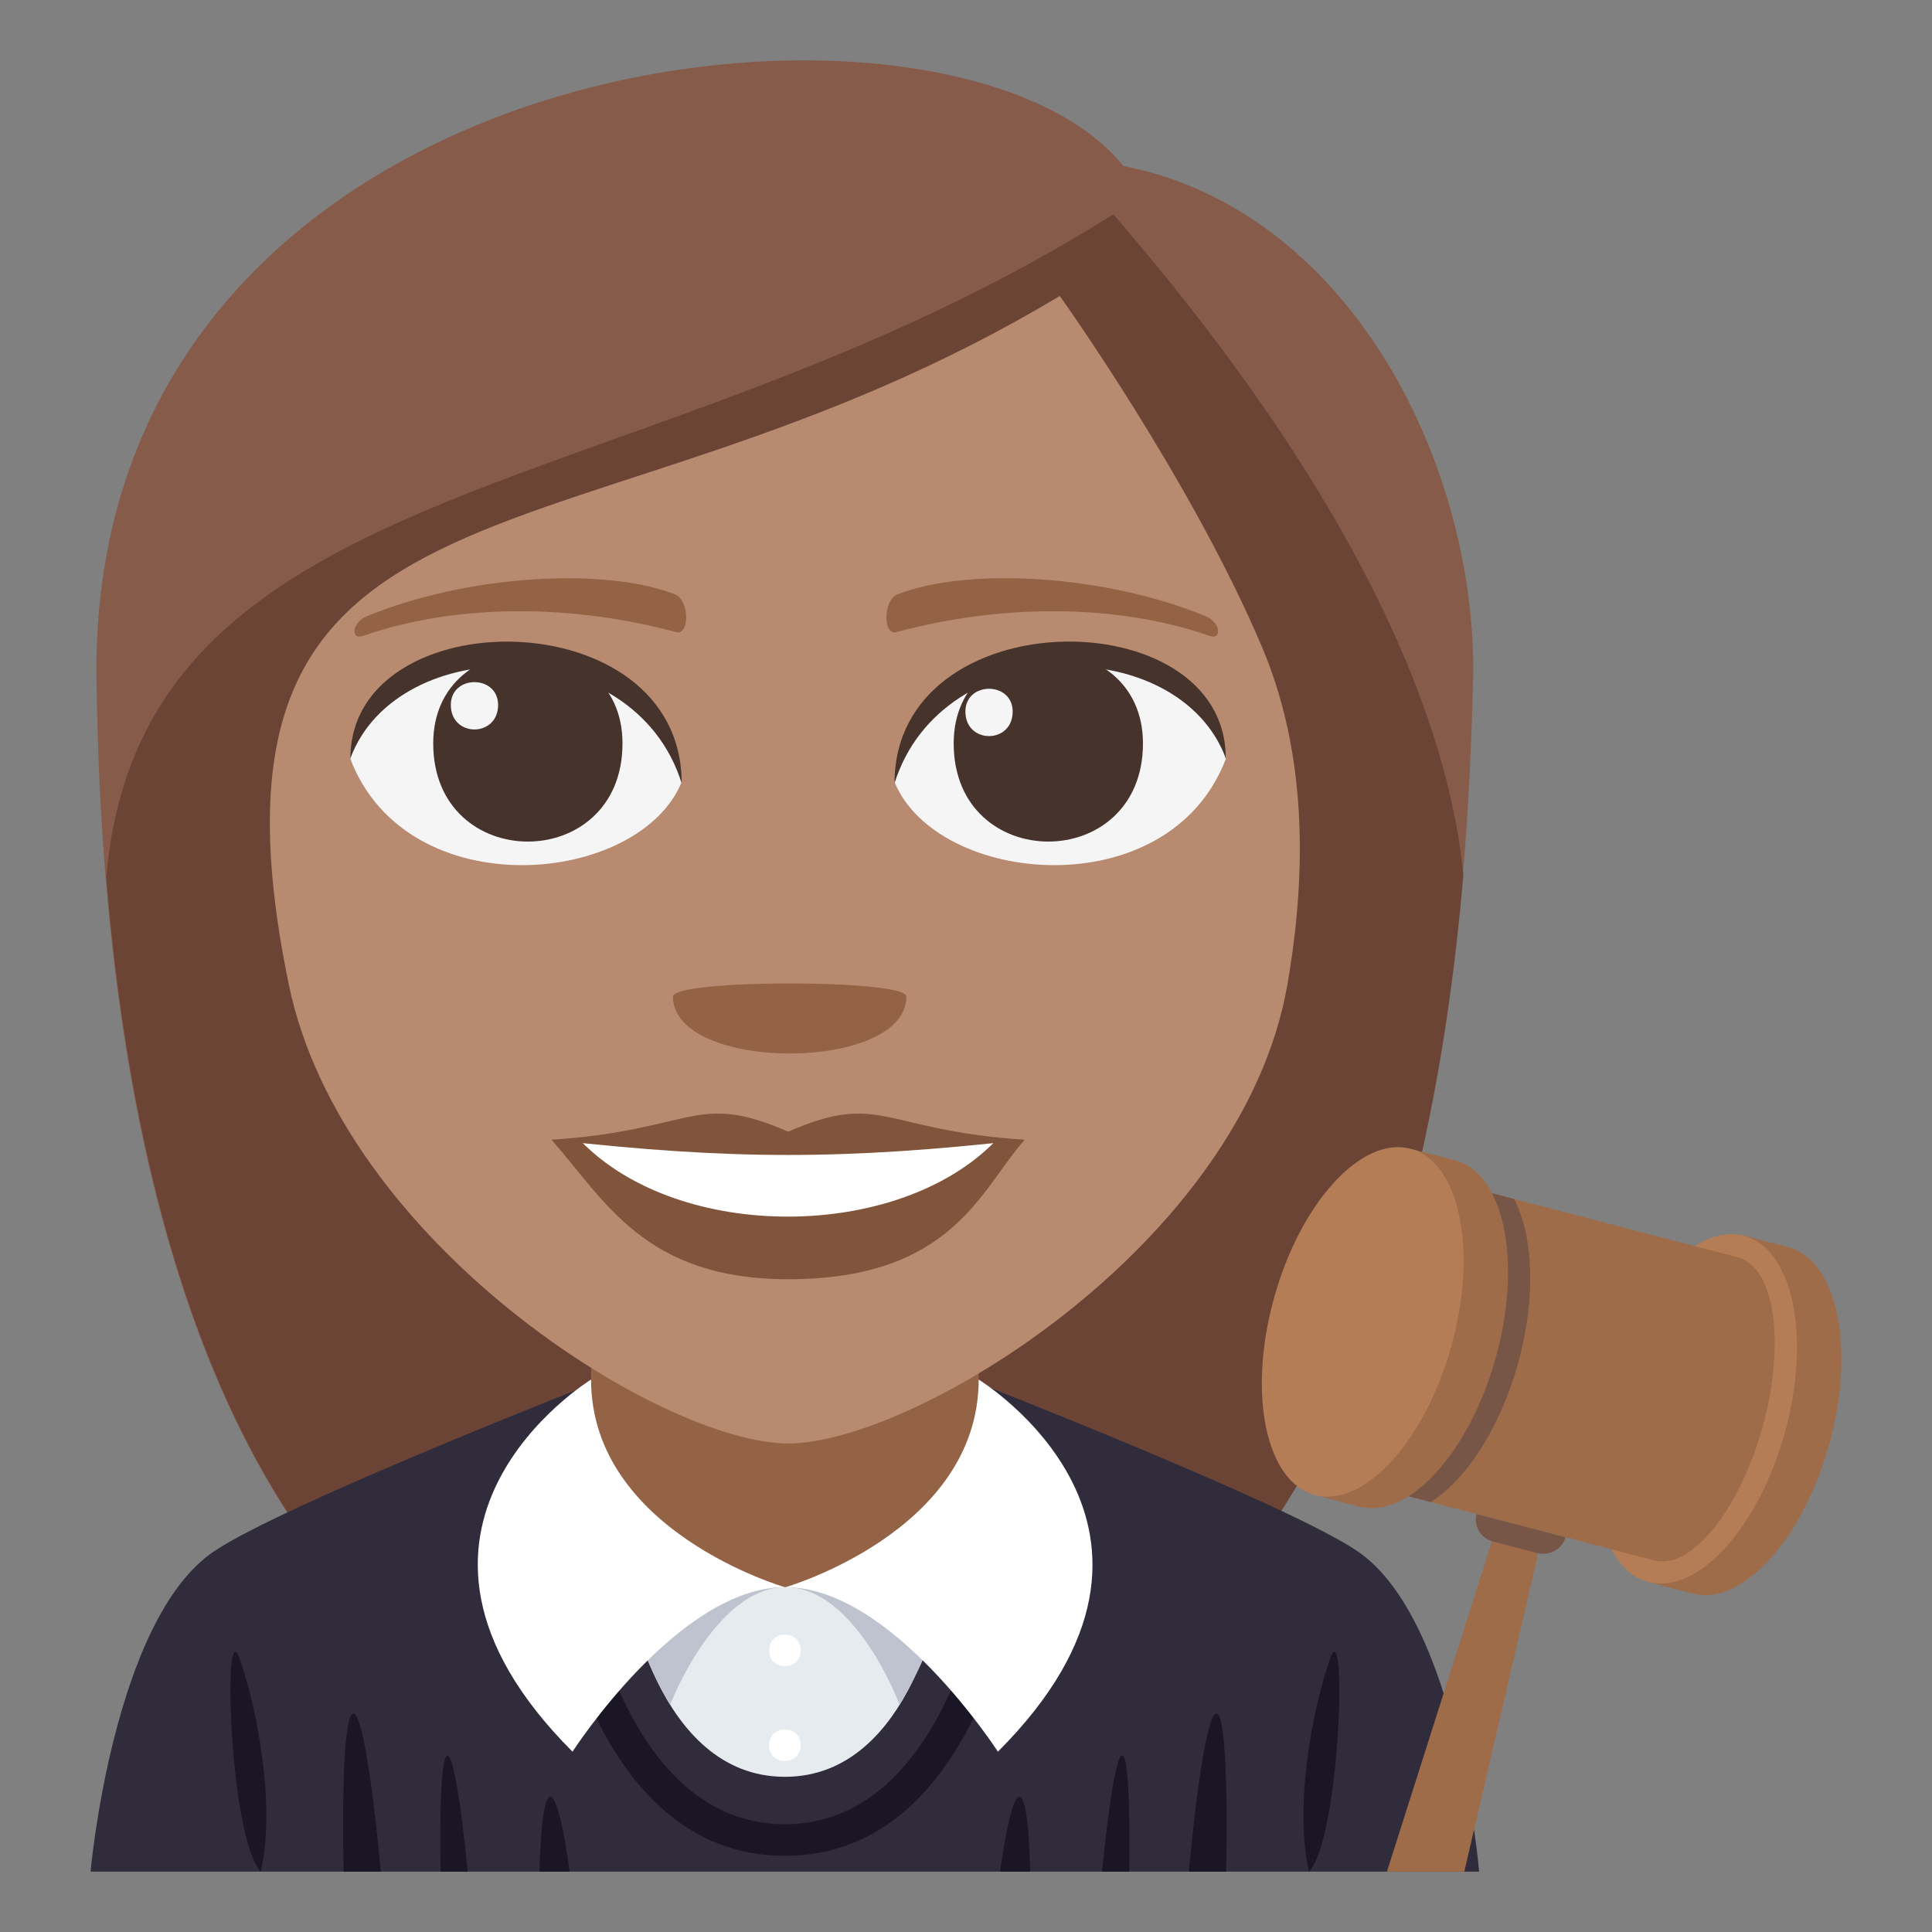 <?xml version="1.0" encoding="utf-8"?>
<!-- Generator: Adobe Illustrator 15.0.0, SVG Export Plug-In . SVG Version: 6.00 Build 0)  -->
<!DOCTYPE svg PUBLIC "-//W3C//DTD SVG 1.1//EN" "http://www.w3.org/Graphics/SVG/1.1/DTD/svg11.dtd">
<svg version="1.1" id="Layer_1" xmlns="http://www.w3.org/2000/svg" xmlns:xlink="http://www.w3.org/1999/xlink" x="0px" y="0px"
	 width="64px" height="64px" viewBox="0 0 64 64" enable-background="new 0 0 64 64" xml:space="preserve">
<rect x="0" y="0" width="64" height="64" fill="#808080" stroke="none"/>
<path fill="#875B49" d="M37.212,5.497C31.503-1.608,3.193,1.239,3.193,22.19c0.118,11.257,2.012,36.824,22.746,36.824
	c20.732,0,22.628-25.459,22.866-36.824C48.805,15.212,44.659,6.96,37.212,5.497z"/>
<path fill="#6B4435" d="M3.521,29.067c1.021,12.42,5.27,29.947,22.438,29.947c17.225,0,21.445-17.566,22.517-30.029
	c-0.563-5.738-4.045-13.149-11.596-21.887C21.403,16.876,4.683,15.354,3.521,29.067z"/>
<path fill="#302C3B" d="M7.08,51.396c2.299-1.564,12.893-5.697,12.893-5.697h12.131c0,0,10.583,4.123,12.873,5.693
	C48.3,53.668,48.999,62,48.999,62H3C3,62,3.742,53.66,7.08,51.396"/>
<path fill="#946346" d="M19.58,49.078c0,3.5,4.352,4.557,6.42,4.547c2.07-0.01,6.42-1.111,6.42-4.547V38.969H19.58V49.078z"/>
<path fill="#1A1626" d="M44.06,54.947c-0.613,1.76-1.188,4.953-0.697,7.053C44.413,60.846,44.628,53.311,44.06,54.947"/>
<path fill="#1A1626" d="M8.638,62c0.49-2.1-0.086-5.293-0.699-7.053C7.373,53.311,7.585,60.846,8.638,62"/>
<path fill="#1A1626" d="M26,61.477c-6.551,0-7.787-9.479-7.836-9.881l1.037-0.129c0.012,0.09,1.174,8.963,6.799,8.963
	c5.627,0,6.789-8.873,6.801-8.963l1.035,0.129C33.788,51.998,32.548,61.477,26,61.477"/>
<path fill="#E6EBEF" d="M26,52.578h-5.227c0,0,0.947,6.281,5.227,6.281s5.229-6.281,5.229-6.281H26z"/>
<path fill="#BEC3CF" d="M22.199,56.471c0,0,1.496-3.893,3.824-3.893c2.33,0,3.777,3.893,3.777,3.893s1.428-2.322,1.428-3.893H20.773
	C20.773,52.578,20.914,54.324,22.199,56.471"/>
<path fill="#FFFFFF" d="M19.58,45.699c0,0-8.018,4.916-0.615,12.328c0,0,3.506-5.449,7.035-5.449
	C26,52.578,19.58,50.73,19.58,45.699"/>
<path fill="#FFFFFF" d="M32.419,45.699c0,0,8.042,4.916,0.638,12.328c0,0-3.505-5.449-7.035-5.449
	C26.023,52.578,32.419,50.73,32.419,45.699"/>
<path fill="#FFFFFF" d="M25.478,54.672c0,0.697,1.045,0.697,1.045,0S25.478,53.975,25.478,54.672z"/>
<path fill="#FFFFFF" d="M25.478,57.813c0,0.697,1.045,0.697,1.045,0S25.478,57.115,25.478,57.813z"/>
<path fill="#1A1626" d="M37.175,58.15c-0.188-0.01-0.439,1.521-0.668,3.85h0.9C37.442,59.688,37.362,58.162,37.175,58.15"/>
<path fill="#1A1626" d="M11.701,56.766c-0.268,0.016-0.381,2.146-0.32,5.234h1.234C12.328,58.889,11.972,56.752,11.701,56.766"/>
<path fill="#1A1626" d="M34.128,62c-0.035-1.504-0.158-2.467-0.355-2.477c-0.199-0.012-0.434,0.953-0.643,2.477H34.128z"/>
<path fill="#1A1626" d="M40.298,56.766c-0.271-0.014-0.627,2.123-0.916,5.234h1.236C40.679,58.912,40.565,56.781,40.298,56.766"/>
<path fill="#1A1626" d="M14.822,58.15c-0.186,0.012-0.266,1.537-0.23,3.85h0.9C15.263,59.672,15.011,58.141,14.822,58.15"/>
<path fill="#1A1626" d="M18.226,59.523c-0.197,0.01-0.32,0.971-0.355,2.477h0.998C18.662,60.477,18.425,59.512,18.226,59.523"/>
<polygon fill="#9E6C49" points="48.507,62 51.134,50.686 49.663,50.303 45.944,62 "/>
<path fill="#9E6C49" d="M59.237,41.314l-1.473-0.381l-0.215,0.773c-1.152,0.764-2.254,2.457-2.836,4.576
	c-0.586,2.127-0.5,4.131,0.105,5.352l-0.213,0.773l1.473,0.385c1.627,0.424,3.65-1.799,4.523-4.969
	C61.476,44.656,60.862,41.74,59.237,41.314"/>
<path fill="#B47D56" d="M59.13,47.439c-0.871,3.17-2.896,5.395-4.523,4.969c-1.625-0.424-2.238-3.336-1.365-6.506
	c0.871-3.168,2.896-5.393,4.523-4.969C59.39,41.357,60.003,44.268,59.13,47.439"/>
<polygon fill="#9E6C49" points="54.804,51.691 44.497,49.002 47.259,38.961 57.567,41.652 "/>
<path fill="#785647" d="M47.243,39.016l-2.732,9.93c0.014,0.021,0.023,0.047,0.033,0.068l2.85,0.744
	c1.176-0.742,2.307-2.463,2.902-4.623c0.594-2.162,0.498-4.203-0.141-5.418l-2.85-0.748C47.284,38.986,47.265,39.004,47.243,39.016"
	/>
<path fill="#9E6C49" d="M48.192,38.432l-1.475-0.379l-0.211,0.773c-1.152,0.762-2.254,2.457-2.84,4.576
	c-0.582,2.125-0.498,4.129,0.109,5.35l-0.213,0.773l1.473,0.385c1.627,0.424,3.65-1.799,4.523-4.969
	C50.431,41.773,49.819,38.857,48.192,38.432"/>
<path fill="#B47D56" d="M48.087,44.557c-0.873,3.17-2.896,5.395-4.523,4.969c-1.627-0.424-2.24-3.336-1.367-6.504
	c0.871-3.17,2.896-5.396,4.523-4.969C48.347,38.477,48.956,41.387,48.087,44.557"/>
<path fill="#9E6C49" d="M58.394,47.248c-0.762,2.773-2.369,4.762-3.59,4.443c-1.219-0.318-1.59-2.824-0.828-5.596
	c0.764-2.773,2.371-4.764,3.592-4.443C58.786,41.969,59.157,44.475,58.394,47.248"/>
<path fill="#785647" d="M51.86,50.924L51.86,50.924c-0.109,0.393-0.529,0.629-0.936,0.523l-1.471-0.383
	c-0.406-0.105-0.648-0.516-0.539-0.91L51.86,50.924z"/>
<path fill="#B88A6F" d="M41.802,21.423c-2.363-5.572-6.696-11.619-6.696-11.619c-15.857,9.529-29.261,4.747-25.54,22.806
	c1.768,8.568,12.367,15.206,16.545,15.206c4.171,0,15.039-6.587,16.537-15.206C43.515,27.616,42.903,24.019,41.802,21.423z"/>
<path fill="#F5F5F5" d="M40.604,25.148c-1.887,4.917-9.565,4.194-10.972,0.757C30.702,20.38,39.568,19.907,40.604,25.148z"/>
<path fill="#45332C" d="M31.592,24.626c0,4.336,6.27,4.336,6.27,0C37.862,20.601,31.592,20.601,31.592,24.626z"/>
<path fill="#45332C" d="M40.604,25.113c0-5.278-10.972-5.278-10.972,0.835C31.202,20.933,39.038,20.933,40.604,25.113z"/>
<path fill="#F5F5F5" d="M11.609,25.148c1.887,4.917,9.566,4.194,10.972,0.757C21.513,20.38,12.647,19.907,11.609,25.148z"/>
<path fill="#45332C" d="M20.621,24.626c0,4.336-6.27,4.336-6.27,0C14.351,20.601,20.621,20.601,20.621,24.626z"/>
<path fill="#45332C" d="M11.609,25.113c0-5.276,10.972-5.276,10.972,0.833C21.013,20.933,13.176,20.933,11.609,25.113z"/>
<path fill="#F5F5F5" d="M31.98,23.571c0,1.084,1.566,1.084,1.566,0C33.546,22.565,31.98,22.565,31.98,23.571z"/>
<path fill="#F5F5F5" d="M16.5,23.352c0,1.083-1.566,1.083-1.566,0C14.933,22.345,16.5,22.345,16.5,23.352z"/>
<path fill="#80553C" d="M33.942,37.757c-1.472,1.667-2.394,4.619-7.835,4.619c-4.747,0-6.055-2.601-7.837-4.619H33.942z"/>
<path fill="#FFFFFF" d="M32.964,37.808c-3.225,3.303-10.448,3.348-13.716,0H32.964z"/>
<path fill="#80553C" d="M26.108,37.489c-3.071-1.346-3.095-0.053-7.838,0.268c5.989,0.67,9.685,0.67,15.672,0
	C29.202,37.437,29.177,36.144,26.108,37.489z"/>
<path fill="#946346" d="M39.938,20.411c-3.322-1.369-7.87-1.637-10.205-0.722c-0.492,0.192-0.478,1.371-0.043,1.253
	c3.347-0.91,7.202-0.982,10.374,0.12C40.489,21.213,40.438,20.618,39.938,20.411z"/>
<path fill="#946346" d="M12.153,20.414c3.323-1.37,7.87-1.637,10.207-0.725c0.493,0.192,0.478,1.373,0.042,1.253
	c-3.35-0.91-7.203-0.982-10.372,0.122C11.603,21.213,11.654,20.618,12.153,20.414z"/>
<path fill="#946346" d="M30.025,33.011c0,2.517-7.732,2.517-7.732,0C22.292,32.433,30.025,32.433,30.025,33.011z"/>
</svg>
